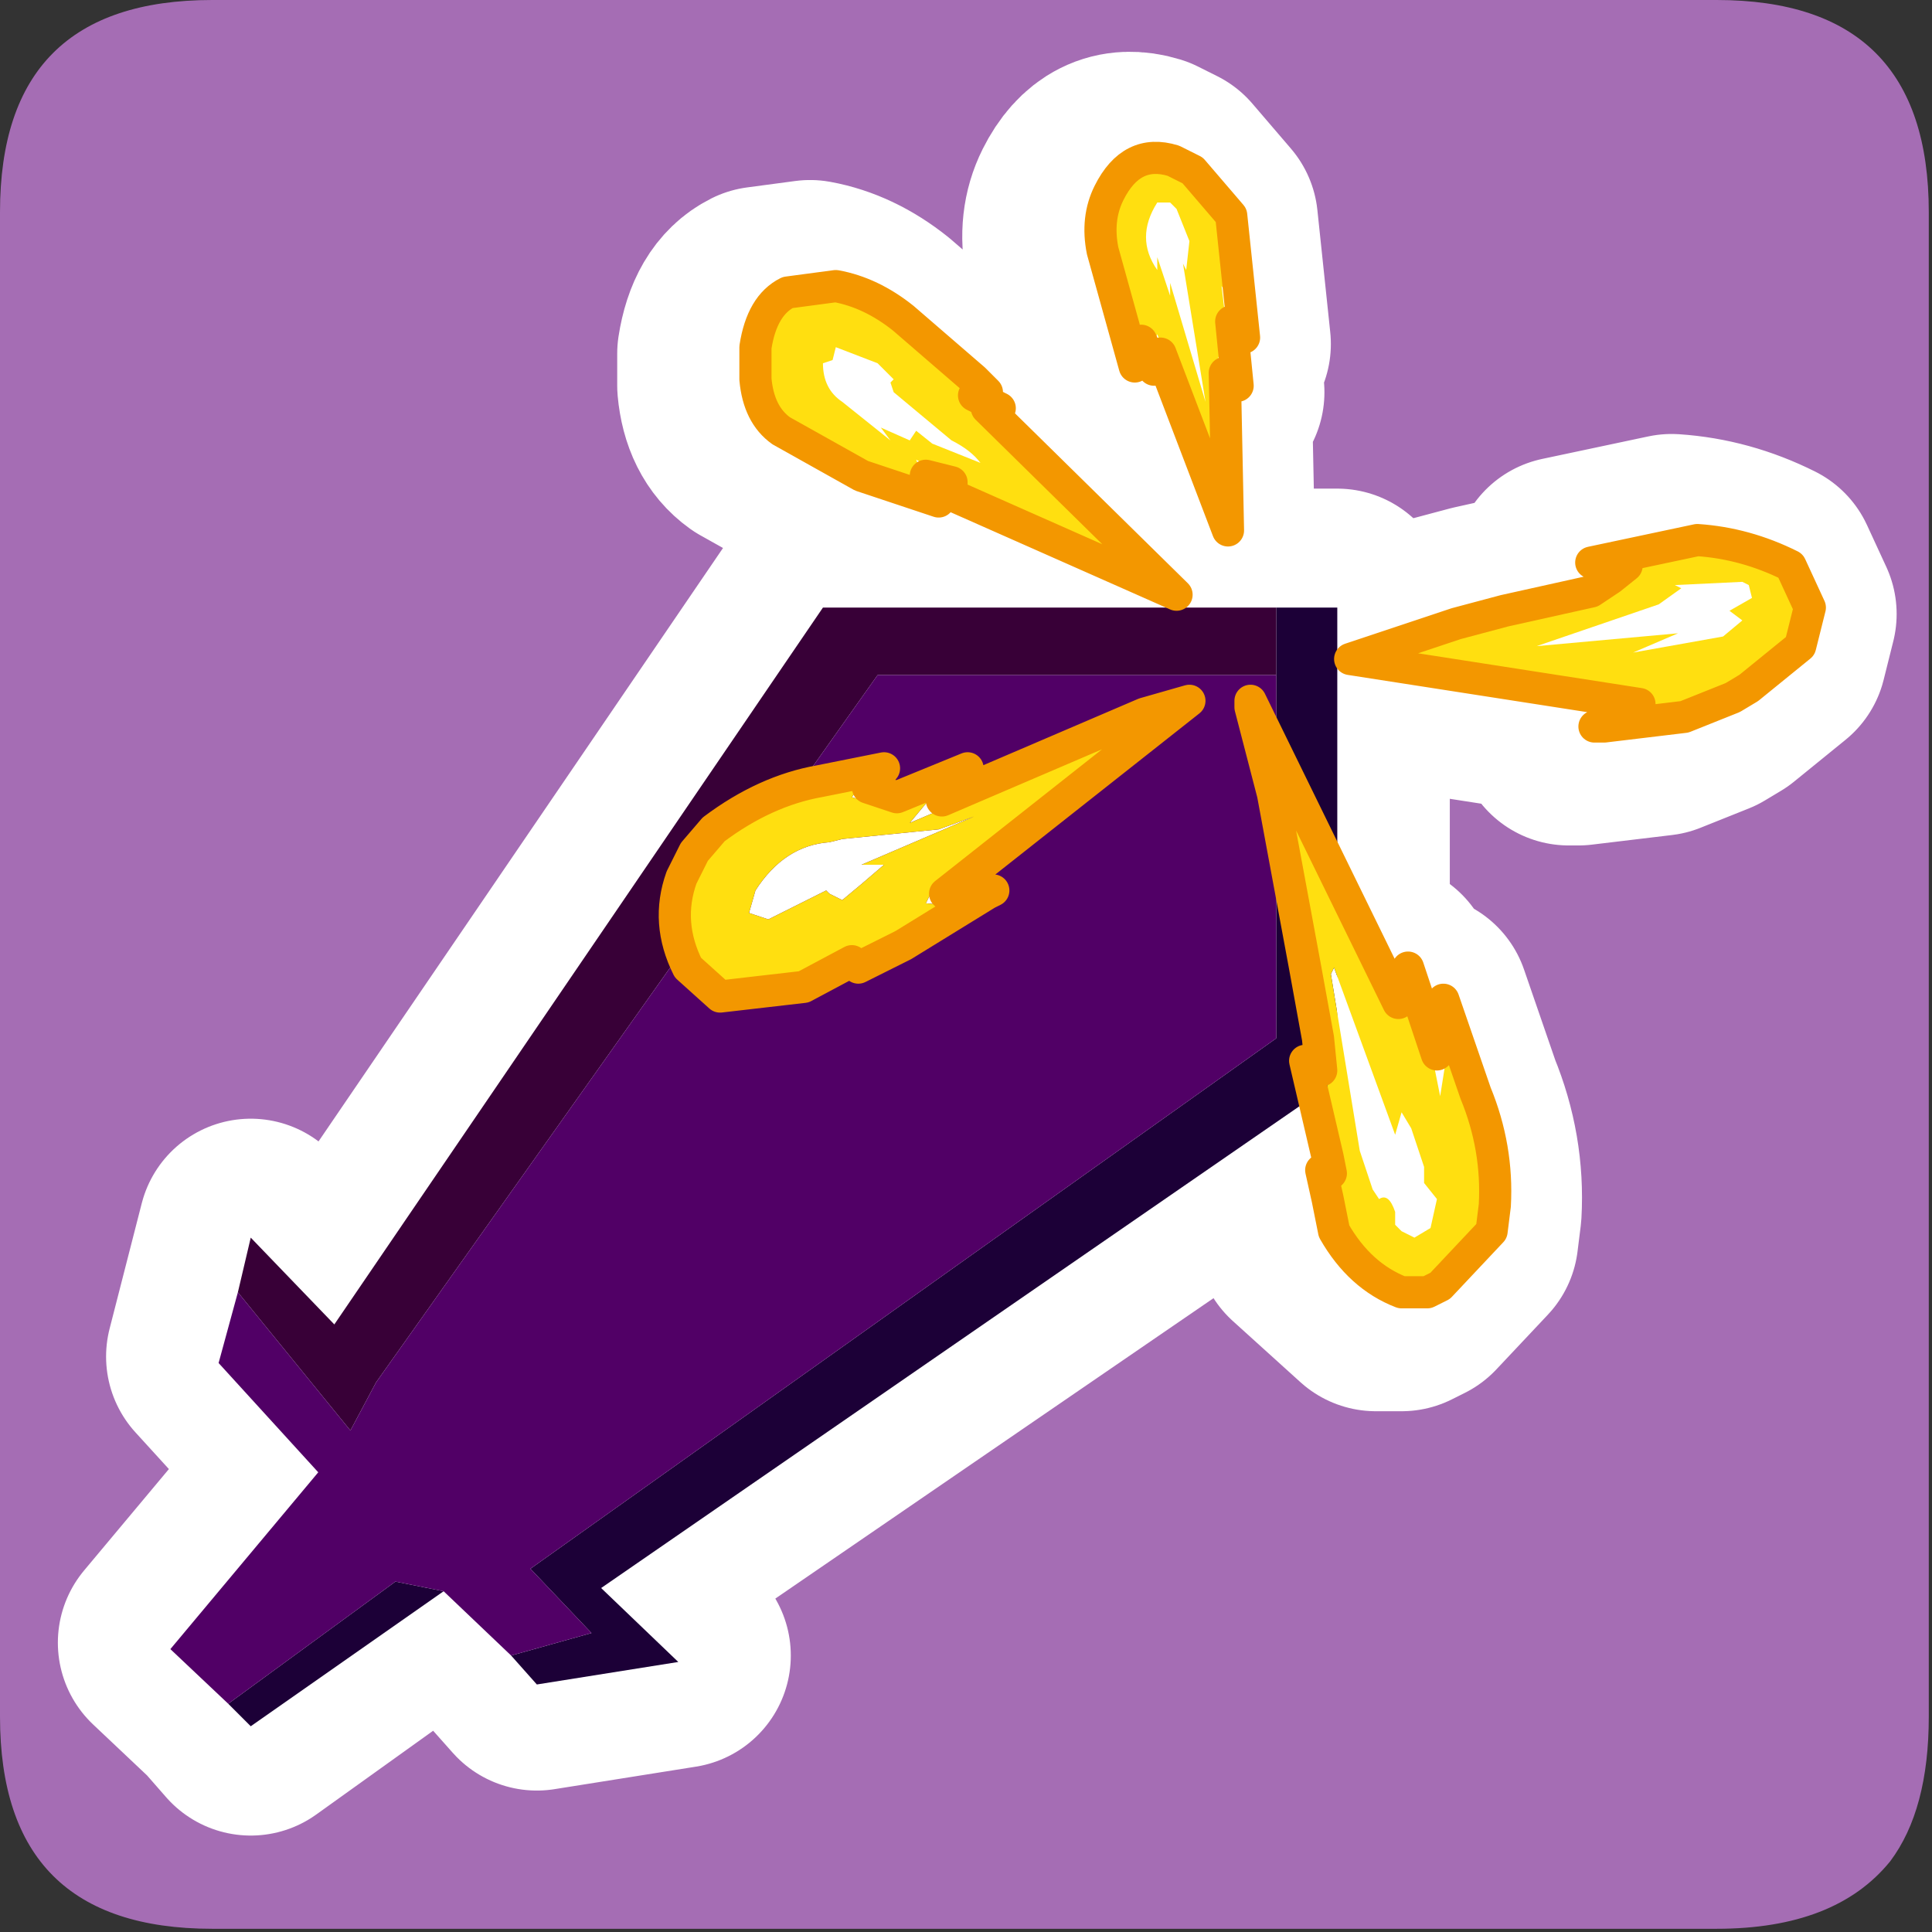<?xml version="1.0" encoding="UTF-8" standalone="no"?>
<svg xmlns:ffdec="https://www.free-decompiler.com/flash" xmlns:xlink="http://www.w3.org/1999/xlink" ffdec:objectType="frame" height="30.05px" width="30.05px" xmlns="http://www.w3.org/2000/svg">
  <rect width="100%" height="100%" fill="#333333" stroke="none"/>
  <g transform="matrix(1.0, 0.0, 0.0, 1.0, 0.05, 0.05)">
    <use ffdec:characterId="1" height="30.05" transform="matrix(1.0, 0.0, 0.0, 1.0, -0.05, -0.05)" width="30.05" xlink:href="#shape0"/>
  </g>
  <defs>
    <g id="shape0" transform="matrix(1.0, 0.0, 0.0, 1.0, 0.05, 0.05)">
      <path d="M0.0 0.0 L30.0 0.0 30.0 30.0 0.0 30.0 0.0 0.0" fill="#33cc66" fill-opacity="0.0" fill-rule="evenodd" stroke="none"/>
      <path d="M26.65 -0.05 Q29.95 -0.05 29.95 3.25 L29.95 26.65 Q29.95 28.1 29.35 28.9 28.5 29.95 26.65 29.95 L3.25 29.95 Q-0.05 29.95 -0.05 26.65 L-0.05 3.25 Q-0.05 -0.05 3.25 -0.05 L26.65 -0.05" fill="#a56db4" fill-rule="evenodd" stroke="none"/>
      <path d="M10.35 13.3 L10.65 12.95 Q11.45 12.35 12.3 12.2 L13.3 12.0 13.05 12.3 13.5 12.45 14.6 12.0 14.2 12.5 17.35 11.15 18.05 10.95 14.25 13.95 15.0 13.9 14.9 13.95 13.6 14.75 12.9 15.1 12.8 15.0 12.05 15.4 10.75 15.55 10.25 15.1 Q9.9 14.4 10.15 13.7 L10.35 13.3 M11.3 5.45 Q11.4 4.8 11.8 4.6 L12.55 4.5 Q13.1 4.6 13.6 5.0 L14.7 5.95 14.9 6.15 14.7 6.2 15.1 6.4 14.9 6.4 17.85 9.3 14.35 7.75 14.35 7.55 13.95 7.45 14.15 7.85 12.95 7.45 11.7 6.75 Q11.35 6.5 11.3 5.95 L11.3 5.45 M18.9 5.3 L18.7 5.05 18.8 6.05 18.6 5.85 18.65 8.3 17.6 5.55 17.5 5.8 17.3 5.35 17.2 5.75 16.7 3.95 Q16.6 3.45 16.8 3.05 17.15 2.35 17.8 2.55 L18.1 2.7 18.7 3.4 18.9 5.3 M19.0 11.05 L19.0 10.95 21.3 15.65 21.45 15.1 21.9 16.45 22.0 15.6 22.5 17.05 Q22.85 17.9 22.8 18.8 L22.75 19.2 21.95 20.05 21.75 20.15 21.35 20.15 20.3 19.2 20.2 18.7 20.1 18.25 20.2 18.25 20.25 18.3 20.2 18.05 19.85 16.55 20.1 16.7 20.05 16.2 19.85 15.1 19.35 12.4 19.0 11.05 M25.95 8.45 Q26.7 8.5 27.4 8.85 L27.7 9.5 27.55 10.1 26.75 10.75 26.5 10.9 25.75 11.2 24.5 11.35 24.35 11.35 25.05 11.0 20.55 10.3 22.2 9.75 22.95 9.55 24.3 9.25 24.6 9.05 24.85 8.85 24.3 8.8 25.95 8.45 Z" fill="none" stroke="#ffffff" stroke-linecap="round" stroke-linejoin="round" stroke-width="3.5"/>
      <path d="M3.5 26.35 L6.1 24.45 6.85 24.6 3.85 26.75 3.5 26.35 2.6 25.5 4.9 22.75 3.35 21.05 3.85 19.1 5.15 20.45 12.75 9.3 19.8 9.3 20.75 9.3 20.75 16.7 9.3 24.55 10.5 25.7 8.3 26.05 7.9 25.6 9.15 25.3 8.2 24.25 19.8 16.05 19.8 9.3" fill="none" stroke="#ffffff" stroke-linecap="round" stroke-linejoin="round" stroke-width="3.5"/>
      <path d="M19.8 9.4 L20.75 9.4 20.75 16.75 9.3 24.65 10.5 25.8 8.3 26.15 7.9 25.7 9.15 25.35 8.2 24.35 19.8 16.1 19.8 10.45 19.8 9.4 M6.85 24.7 L3.85 26.8 3.5 26.45 6.1 24.55 6.85 24.7" fill="#1c0037" fill-rule="evenodd" stroke="none"/>
      <path d="M19.8 9.4 L19.8 10.45 13.6 10.45 5.8 21.45 5.4 22.2 3.65 20.05 3.85 19.2 5.15 20.55 12.75 9.4 19.8 9.4" fill="#380037" fill-rule="evenodd" stroke="none"/>
      <path d="M19.8 10.45 L19.8 16.1 8.2 24.35 9.15 25.35 7.9 25.7 6.85 24.7 6.1 24.55 3.5 26.45 2.6 25.6 4.9 22.85 3.35 21.15 3.65 20.05 5.4 22.2 5.8 21.45 13.6 10.45 19.8 10.45" fill="#510066" fill-rule="evenodd" stroke="none"/>
      <path d="M18.5 2.6 L19.1 3.3 19.3 5.2 19.1 4.95 19.2 5.95 19.0 5.75 19.05 8.2 18.0 5.45 17.9 5.7 17.7 5.25 17.6 5.65 17.1 3.85 Q17.0 3.35 17.2 2.95 17.55 2.25 18.2 2.45 L18.5 2.6 M11.05 12.85 Q11.85 12.25 12.7 12.1 L13.7 11.9 13.45 12.2 13.9 12.35 15.0 11.9 14.6 12.4 17.75 11.05 18.45 10.85 14.65 13.85 15.4 13.8 15.3 13.85 14.0 14.65 13.3 15.0 13.2 14.9 12.45 15.3 11.15 15.45 10.65 15.0 Q10.3 14.3 10.55 13.6 L10.75 13.2 11.05 12.85 M10.6 14.05 L10.75 14.9 11.2 15.3 12.45 15.1 13.3 14.7 13.35 14.85 Q14.15 14.55 14.95 14.05 L14.35 14.0 14.45 13.8 14.75 13.6 16.25 12.45 16.9 12.0 18.1 11.05 14.1 12.75 14.6 12.15 13.9 12.55 13.2 12.35 13.4 12.05 Q12.35 12.2 11.35 12.8 10.7 13.1 10.6 14.05 M18.45 3.7 L18.4 4.15 18.35 4.05 18.7 6.2 18.15 4.35 18.15 4.55 17.95 3.95 17.95 4.15 Q17.6 3.65 17.95 3.1 L18.15 3.1 18.25 3.2 18.45 3.7 M17.2 4.0 L17.5 5.3 17.6 4.85 17.85 5.35 17.95 5.15 19.0 7.75 18.9 5.5 19.1 5.65 18.95 4.4 19.1 4.6 18.95 3.35 Q18.65 2.65 18.05 2.55 17.4 2.6 17.2 3.45 L17.2 4.0 M14.0 4.9 L15.1 5.85 15.3 6.05 15.1 6.1 15.5 6.3 15.3 6.3 18.25 9.2 14.75 7.65 14.75 7.45 14.35 7.35 14.55 7.75 13.35 7.35 12.1 6.65 Q11.75 6.4 11.7 5.85 L11.7 5.35 Q11.8 4.7 12.2 4.5 L12.95 4.4 Q13.5 4.5 14.0 4.9 M13.6 5.6 L13.85 5.85 13.8 5.9 13.85 6.05 14.75 6.8 Q15.05 6.95 15.2 7.15 L14.45 6.85 14.2 6.65 14.1 6.8 13.65 6.6 13.8 6.8 13.05 6.2 Q12.75 6.0 12.75 5.6 L12.9 5.55 12.95 5.35 13.6 5.6 M11.8 5.25 L11.85 6.0 Q12.0 6.5 12.45 6.8 L14.4 7.6 14.2 7.1 14.95 7.5 14.85 7.55 15.05 7.65 15.1 7.7 17.8 8.85 15.1 6.3 15.1 6.2 14.9 6.0 14.8 5.9 15.15 5.95 14.65 5.6 13.65 4.85 12.65 4.5 Q12.05 4.5 11.8 5.25 M13.7 13.4 L13.35 13.7 13.05 13.95 12.85 13.85 12.8 13.8 11.9 14.25 11.6 14.15 11.7 13.8 Q12.15 13.1 12.85 13.05 L13.05 13.0 14.55 12.85 15.1 12.65 13.35 13.4 13.7 13.4 M20.5 16.9 L20.75 18.35 20.7 18.4 20.65 18.35 20.6 18.25 Q20.65 19.1 21.2 19.5 L21.65 19.85 22.25 19.9 22.65 19.65 Q23.25 18.95 23.0 17.95 L22.5 16.05 22.35 17.0 22.25 16.5 22.15 16.0 21.85 15.15 21.75 15.7 21.4 15.15 20.8 13.8 19.55 11.25 20.5 16.25 20.6 16.8 20.55 16.75 20.55 16.8 20.4 16.65 20.5 16.9 M19.4 10.85 L21.7 15.55 21.85 15.0 22.3 16.35 22.4 15.5 22.9 16.95 Q23.25 17.8 23.2 18.7 L23.15 19.1 22.35 19.95 22.15 20.05 21.75 20.05 Q21.1 19.8 20.7 19.1 L20.6 18.6 20.5 18.15 20.6 18.15 20.65 18.2 20.6 17.95 20.25 16.45 20.5 16.6 20.45 16.1 20.25 15.0 19.75 12.3 19.4 10.95 19.4 10.85 M26.35 8.35 Q27.1 8.4 27.8 8.75 L28.1 9.4 27.95 10.0 27.15 10.65 26.9 10.8 26.15 11.1 24.9 11.25 24.75 11.25 25.45 10.9 20.95 10.2 22.6 9.65 23.35 9.45 24.7 9.15 25.0 8.95 25.25 8.75 24.7 8.7 26.35 8.35 M25.35 8.75 L24.95 9.05 24.95 9.1 24.85 9.2 24.05 9.35 22.6 9.75 22.55 9.8 21.3 10.2 25.65 10.85 25.0 11.15 26.3 10.95 26.75 10.75 27.1 10.55 27.25 10.4 28.0 9.7 28.05 9.45 27.9 9.05 27.15 8.6 Q26.15 8.35 25.15 8.6 L25.35 8.75 M26.0 9.05 L27.05 9.0 27.15 9.05 27.2 9.25 26.85 9.45 27.05 9.6 26.75 9.85 25.35 10.1 26.05 9.8 23.85 10.0 25.75 9.35 26.1 9.1 26.0 9.05 M21.75 17.25 L21.9 17.5 22.1 18.1 22.1 18.15 22.1 18.2 22.1 18.35 22.3 18.6 22.2 19.05 21.95 19.2 21.75 19.1 21.65 19.0 21.65 18.8 Q21.55 18.5 21.4 18.6 L21.3 18.45 21.1 17.85 20.65 15.1 20.7 15.0 21.65 17.6 21.75 17.25" fill="#ffffff" fill-rule="evenodd" stroke="none"/>
      <path d="M17.2 4.0 L17.2 3.45 Q17.4 2.6 18.05 2.55 18.65 2.65 18.95 3.35 L19.1 4.6 18.95 4.4 19.1 5.65 18.9 5.5 19.0 7.75 17.95 5.15 17.85 5.35 17.6 4.85 17.5 5.3 17.2 4.0 M18.45 3.7 L18.25 3.2 18.15 3.1 17.95 3.1 Q17.6 3.65 17.95 4.15 L17.95 3.95 18.15 4.55 18.15 4.35 18.7 6.2 18.35 4.05 18.4 4.15 18.45 3.7 M10.6 14.05 Q10.7 13.1 11.35 12.8 12.35 12.2 13.4 12.05 L13.2 12.35 13.9 12.55 14.6 12.15 14.1 12.75 18.1 11.05 16.9 12.0 16.25 12.45 14.75 13.6 14.45 13.8 14.35 14.0 14.95 14.05 Q14.15 14.55 13.35 14.85 L13.3 14.7 12.45 15.1 11.2 15.3 10.75 14.9 10.6 14.05 M20.6 16.8 L20.5 16.25 19.55 11.25 20.8 13.8 21.4 15.15 21.75 15.7 21.85 15.15 22.15 16.0 22.25 16.5 22.35 17.0 22.5 16.05 23.0 17.95 Q23.25 18.95 22.65 19.65 L22.25 19.9 21.65 19.85 21.2 19.5 Q20.65 19.1 20.6 18.25 L20.65 18.35 20.7 18.4 20.75 18.35 20.5 16.9 20.6 16.9 20.6 16.85 20.6 16.8 M13.7 13.4 L13.35 13.4 15.1 12.65 14.55 12.85 13.05 13.0 12.85 13.05 Q12.15 13.1 11.7 13.8 L11.6 14.15 11.9 14.25 12.8 13.8 12.85 13.85 13.05 13.95 13.35 13.7 13.7 13.4 M11.8 5.25 Q12.05 4.5 12.65 4.5 L13.65 4.85 14.65 5.6 15.15 5.95 14.8 5.9 14.9 6.0 15.1 6.2 15.1 6.3 17.8 8.85 15.1 7.7 15.05 7.65 14.85 7.55 14.95 7.5 14.2 7.1 14.4 7.6 12.45 6.8 Q12.0 6.5 11.85 6.0 L11.8 5.25 M13.6 5.6 L12.95 5.35 12.9 5.55 12.75 5.6 Q12.75 6.0 13.05 6.2 L13.8 6.8 13.65 6.6 14.1 6.8 14.2 6.65 14.45 6.85 15.2 7.15 Q15.05 6.95 14.75 6.8 L13.85 6.05 13.8 5.9 13.85 5.85 13.6 5.6 M26.0 9.05 L26.1 9.1 25.75 9.35 23.85 10.0 26.05 9.8 25.35 10.1 26.75 9.85 27.05 9.6 26.85 9.45 27.2 9.25 27.15 9.05 27.05 9.0 26.0 9.05 M25.35 8.75 L25.15 8.6 Q26.15 8.35 27.15 8.6 L27.9 9.05 28.05 9.45 28.0 9.7 27.25 10.4 27.1 10.55 26.75 10.75 26.3 10.95 25.0 11.15 25.65 10.85 21.3 10.2 22.55 9.8 22.6 9.75 24.05 9.35 24.85 9.2 24.95 9.1 24.95 9.05 25.35 8.75 M21.75 17.25 L21.65 17.6 20.7 15.0 20.65 15.1 21.1 17.85 21.3 18.45 21.4 18.6 Q21.55 18.5 21.65 18.8 L21.65 19.0 21.75 19.1 21.95 19.2 22.2 19.05 22.3 18.6 22.1 18.35 22.1 18.2 22.1 18.15 22.1 18.1 21.9 17.5 21.75 17.25" fill="#ffdf10" fill-rule="evenodd" stroke="none"/>
      <path d="M20.6 16.8 L20.6 16.85 20.55 16.8 20.55 16.75 20.6 16.8" fill="#0bf4c6" fill-opacity="0.51" fill-rule="evenodd" stroke="none"/>
      <path d="M20.6 16.85 L20.6 16.9 20.5 16.9 20.4 16.65 20.55 16.8 20.6 16.85" fill="#00d694" fill-opacity="0.498" fill-rule="evenodd" stroke="none"/>
      <path d="M18.5 2.6 L19.1 3.3 19.3 5.2 19.1 4.95 19.2 5.95 19.0 5.75 19.05 8.2 18.0 5.45 17.9 5.7 17.7 5.25 17.6 5.65 17.1 3.85 Q17.0 3.35 17.2 2.95 17.55 2.25 18.2 2.45 L18.5 2.6 M11.05 12.85 Q11.85 12.25 12.7 12.1 L13.7 11.9 13.45 12.2 13.9 12.35 15.0 11.9 14.6 12.4 17.75 11.05 18.45 10.85 14.65 13.85 15.4 13.8 15.3 13.85 14.0 14.65 13.3 15.0 13.2 14.9 12.45 15.3 11.15 15.45 10.65 15.0 Q10.3 14.3 10.55 13.6 L10.75 13.2 11.05 12.85 M14.0 4.9 L15.1 5.85 15.3 6.05 15.1 6.1 15.5 6.3 15.3 6.3 18.25 9.2 14.75 7.65 14.75 7.45 14.35 7.35 14.55 7.75 13.35 7.35 12.1 6.65 Q11.75 6.4 11.7 5.85 L11.7 5.35 Q11.8 4.7 12.2 4.5 L12.95 4.4 Q13.5 4.5 14.0 4.9 M19.4 10.85 L21.7 15.55 21.85 15.0 22.3 16.35 22.4 15.5 22.9 16.95 Q23.25 17.8 23.2 18.7 L23.15 19.1 22.35 19.95 22.15 20.05 21.75 20.05 Q21.1 19.8 20.7 19.1 L20.6 18.6 20.5 18.15 20.6 18.15 20.65 18.2 20.6 17.95 20.25 16.45 20.5 16.6 20.45 16.1 20.25 15.0 19.75 12.3 19.4 10.95 19.4 10.85 M26.35 8.35 Q27.1 8.4 27.8 8.75 L28.1 9.4 27.95 10.0 27.15 10.65 26.9 10.8 26.15 11.1 24.9 11.25 24.75 11.25 25.45 10.9 20.95 10.2 22.6 9.65 23.35 9.45 24.7 9.15 25.0 8.95 25.25 8.75 24.7 8.7 26.35 8.35 Z" fill="none" stroke="#f39700" stroke-linecap="round" stroke-linejoin="round" stroke-width="0.5"/>
    </g>
  </defs>
</svg>
